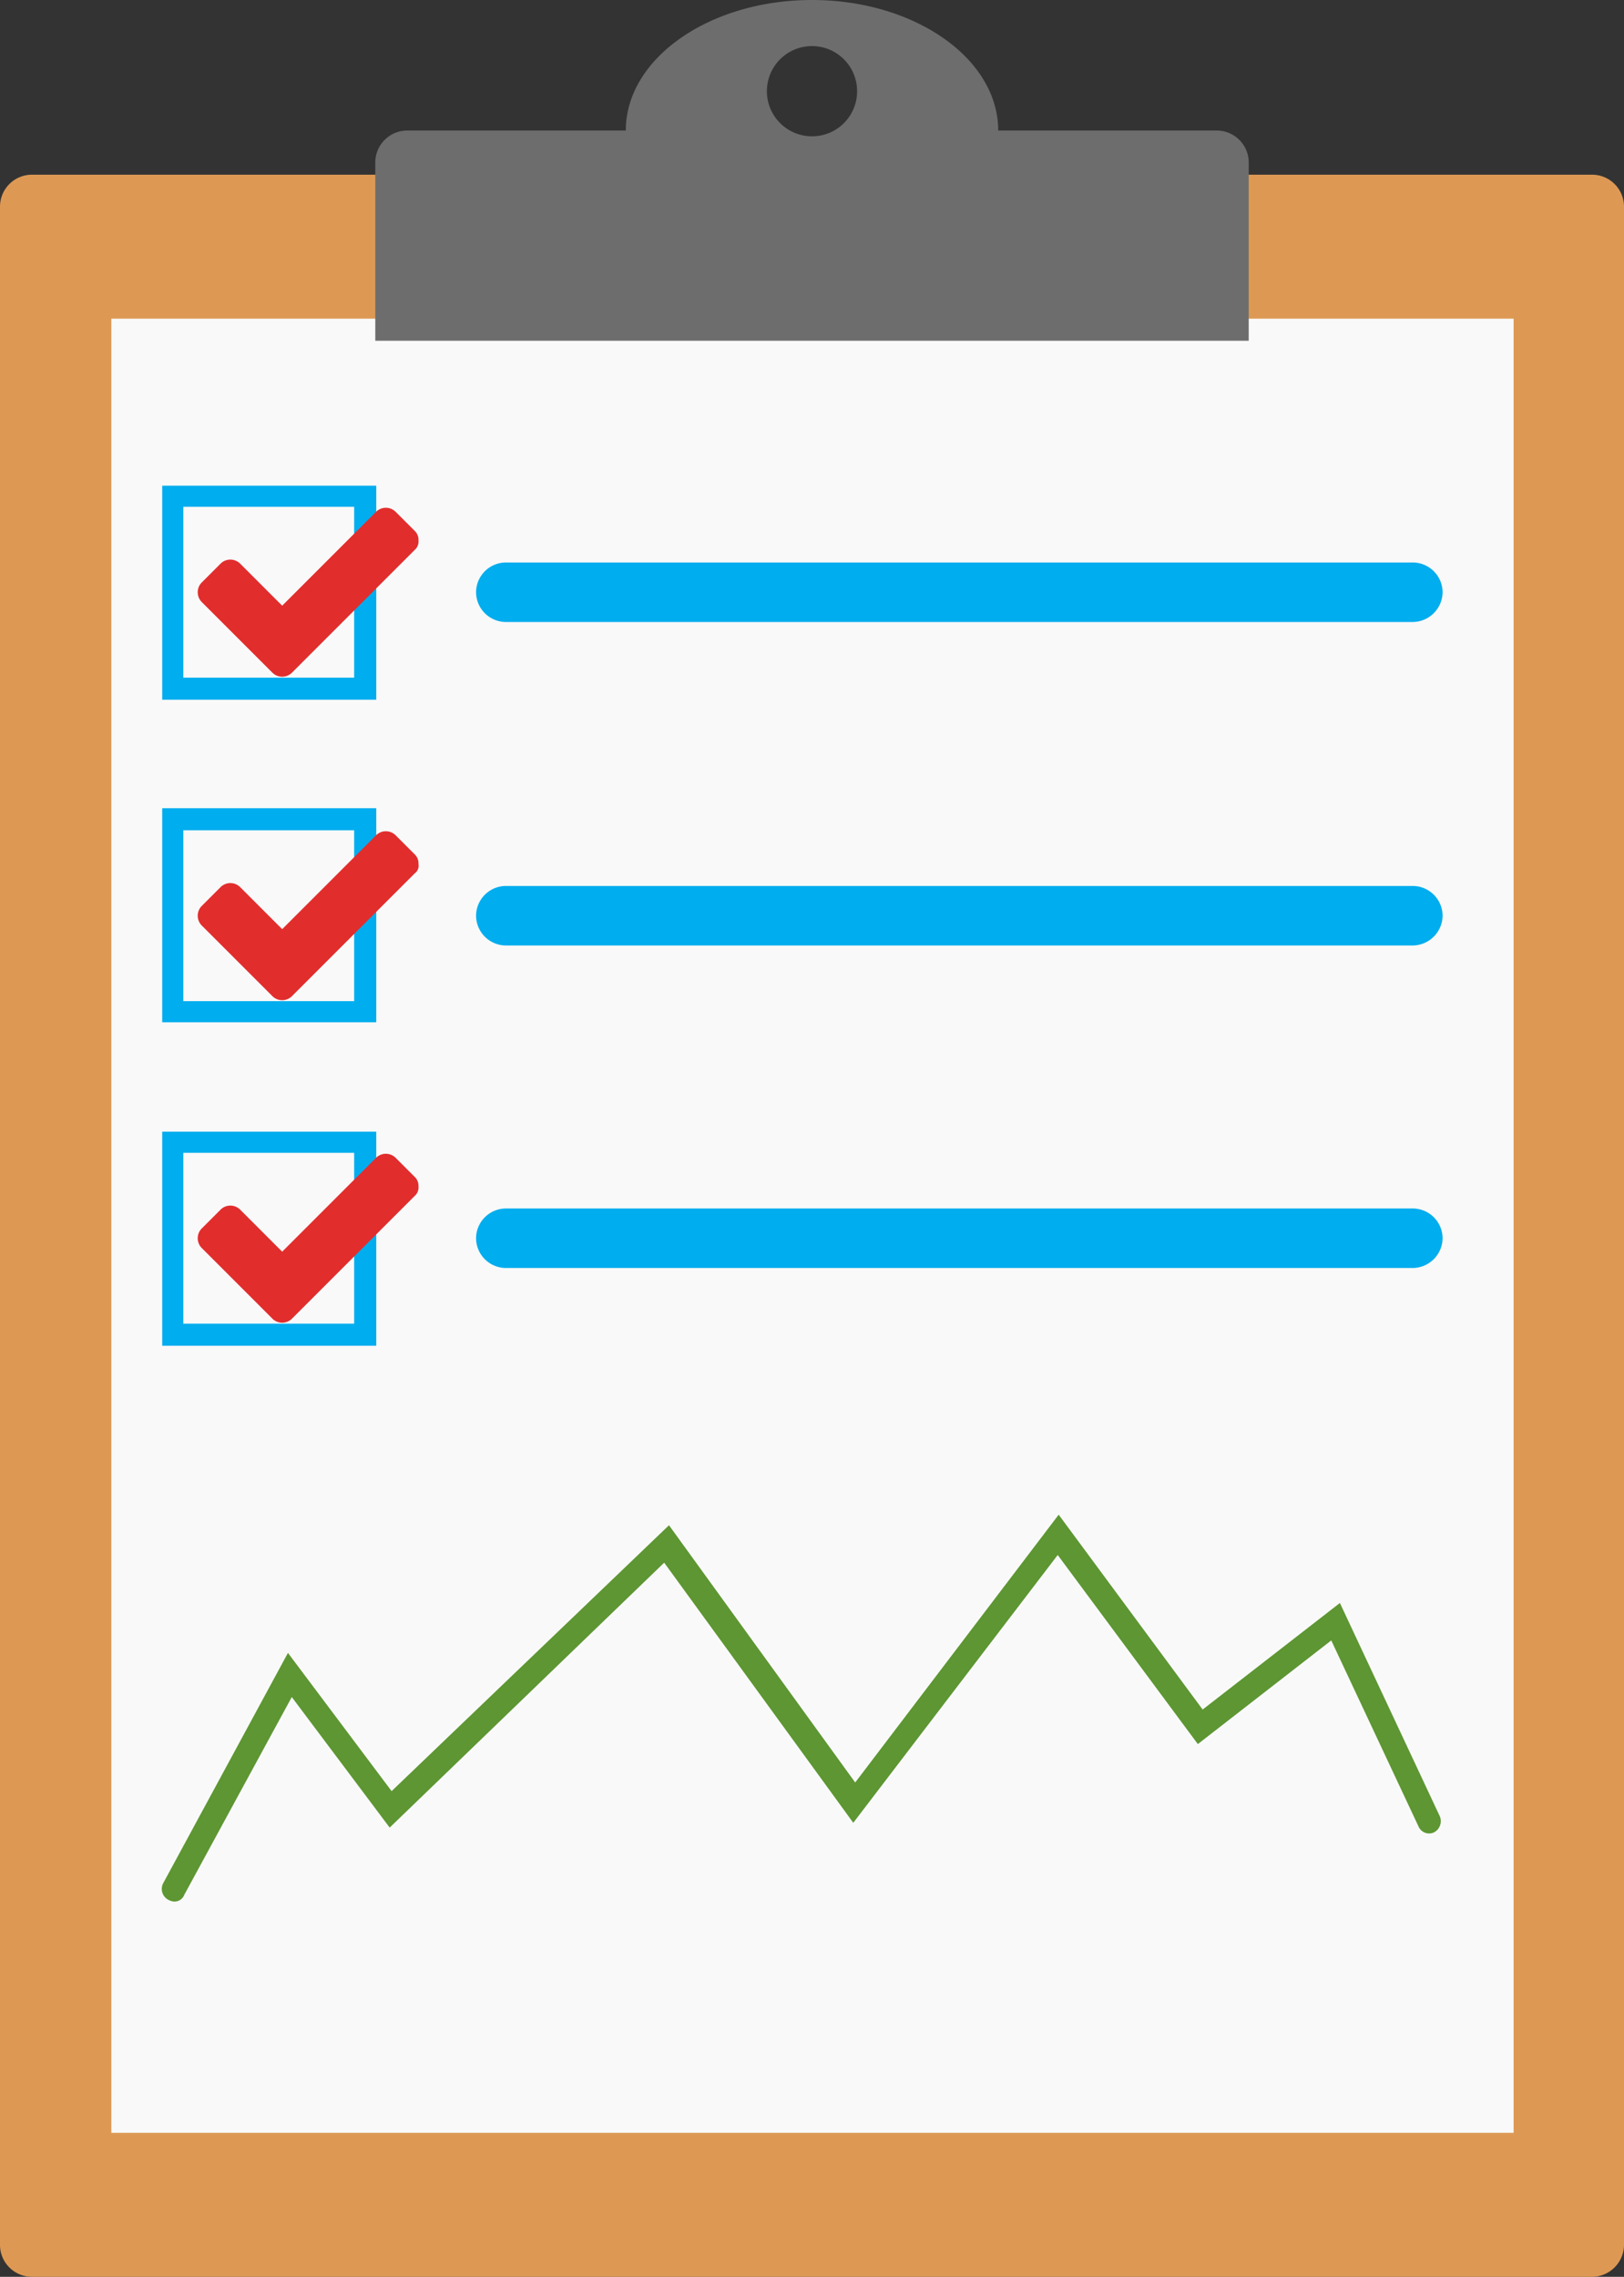 <svg id="Layer_1" data-name="Layer 1" xmlns="http://www.w3.org/2000/svg" viewBox="0 0 169.2 237.2"><rect x="0" y="0" width="169.2" height="237.2" fill="#333333" stroke="none"/><defs><style>.cls-1{fill:#dd9954;}.cls-2{fill:#f9f9f9;}.cls-3{fill:#6d6d6d;}.cls-4{fill:#00adee;}.cls-5{fill:#e22d2d;}.cls-6{fill:#5d9632;}</style></defs><title>Assessment</title><path class="cls-1" d="M206.3,243.6H43.7a3.33,3.33,0,0,1-3.3-3.3V27.9a3.33,3.33,0,0,1,3.3-3.3H206.3a3.33,3.33,0,0,1,3.3,3.3V240.2A3.35,3.35,0,0,1,206.3,243.6Z" transform="translate(-40.4 -6.4)"/><rect class="cls-2" x="11.6" y="33.2" width="146.1" height="189"/><path class="cls-3" d="M167.2,20H144.4c0-7.5-8.7-13.6-19.4-13.6S105.6,12.5,105.6,20H82.8a3.33,3.33,0,0,0-3.3,3.3V41.9h91V23.3A3.33,3.33,0,0,0,167.2,20Zm-42.2.6a4.7,4.7,0,1,1,4.7-4.7A4.69,4.69,0,0,1,125,20.6Z" transform="translate(-40.4 -6.4)"/><path class="cls-4" d="M187.5,71.2H93.1A3.12,3.12,0,0,1,90,68.1h0A3.12,3.12,0,0,1,93.1,65h94.5a3.12,3.12,0,0,1,3.1,3.1h0A3.14,3.14,0,0,1,187.5,71.2Z" transform="translate(-40.4 -6.4)"/><path class="cls-4" d="M79.6,79.3H57.3V57H79.6ZM59.5,77H77.3V59.2H59.5Z" transform="translate(-40.4 -6.4)"/><path class="cls-5" d="M83.6,63.7,72.8,74.5l-2,2a1.45,1.45,0,0,1-2,0l-2-2-5.4-5.4a1.45,1.45,0,0,1,0-2l2-2a1.45,1.45,0,0,1,2,0l4.4,4.4,9.8-9.8a1.45,1.45,0,0,1,2,0l2,2a1.28,1.28,0,0,1,.4,1A1.16,1.16,0,0,1,83.6,63.7Z" transform="translate(-40.4 -6.4)"/><path class="cls-4" d="M187.5,104.9H93.1a3.12,3.12,0,0,1-3.1-3.1h0a3.12,3.12,0,0,1,3.1-3.1h94.5a3.12,3.12,0,0,1,3.1,3.1h0A3.14,3.14,0,0,1,187.5,104.9Z" transform="translate(-40.4 -6.4)"/><path class="cls-4" d="M79.6,112.9H57.3V90.6H79.6Zm-20.1-2.2H77.3V92.9H59.5Z" transform="translate(-40.4 -6.4)"/><path class="cls-5" d="M83.6,97.4,72.8,108.2l-2,2a1.45,1.45,0,0,1-2,0l-2-2-5.4-5.4a1.45,1.45,0,0,1,0-2l2-2a1.45,1.45,0,0,1,2,0l4.4,4.4,9.8-9.8a1.45,1.45,0,0,1,2,0l2,2a1.28,1.28,0,0,1,.4,1A1,1,0,0,1,83.6,97.4Z" transform="translate(-40.4 -6.4)"/><path class="cls-4" d="M187.5,138.5H93.1a3.12,3.12,0,0,1-3.1-3.1h0a3.12,3.12,0,0,1,3.1-3.1h94.5a3.12,3.12,0,0,1,3.1,3.1h0A3.14,3.14,0,0,1,187.5,138.5Z" transform="translate(-40.4 -6.4)"/><path class="cls-4" d="M79.6,146.6H57.3V124.3H79.6Zm-20.1-2.3H77.3V126.5H59.5Z" transform="translate(-40.4 -6.4)"/><path class="cls-5" d="M83.6,131,72.8,141.8l-2,2a1.45,1.45,0,0,1-2,0l-2-2-5.4-5.4a1.45,1.45,0,0,1,0-2l2-2a1.45,1.45,0,0,1,2,0l4.4,4.4,9.8-9.8a1.45,1.45,0,0,1,2,0l2,2a1.28,1.28,0,0,1,.4,1A1.16,1.16,0,0,1,83.6,131Z" transform="translate(-40.4 -6.4)"/><path class="cls-6" d="M58.5,204.5a1.42,1.42,0,0,1-.6-.2,1.28,1.28,0,0,1-.5-1.7l13-24L81.2,193l28.9-27.7,19.4,26.8,21.2-27.9,15,20.3L180,173.4l10.4,22.2a1.32,1.32,0,0,1-.6,1.7,1.2,1.2,0,0,1-1.6-.6l-9.1-19.4-13.9,10.8-14.6-19.7-21.3,27.9-19.7-27.1L81,196.8,70.8,183.2,59.6,203.8A1.08,1.08,0,0,1,58.5,204.5Z" transform="translate(-40.4 -6.4)"/></svg>